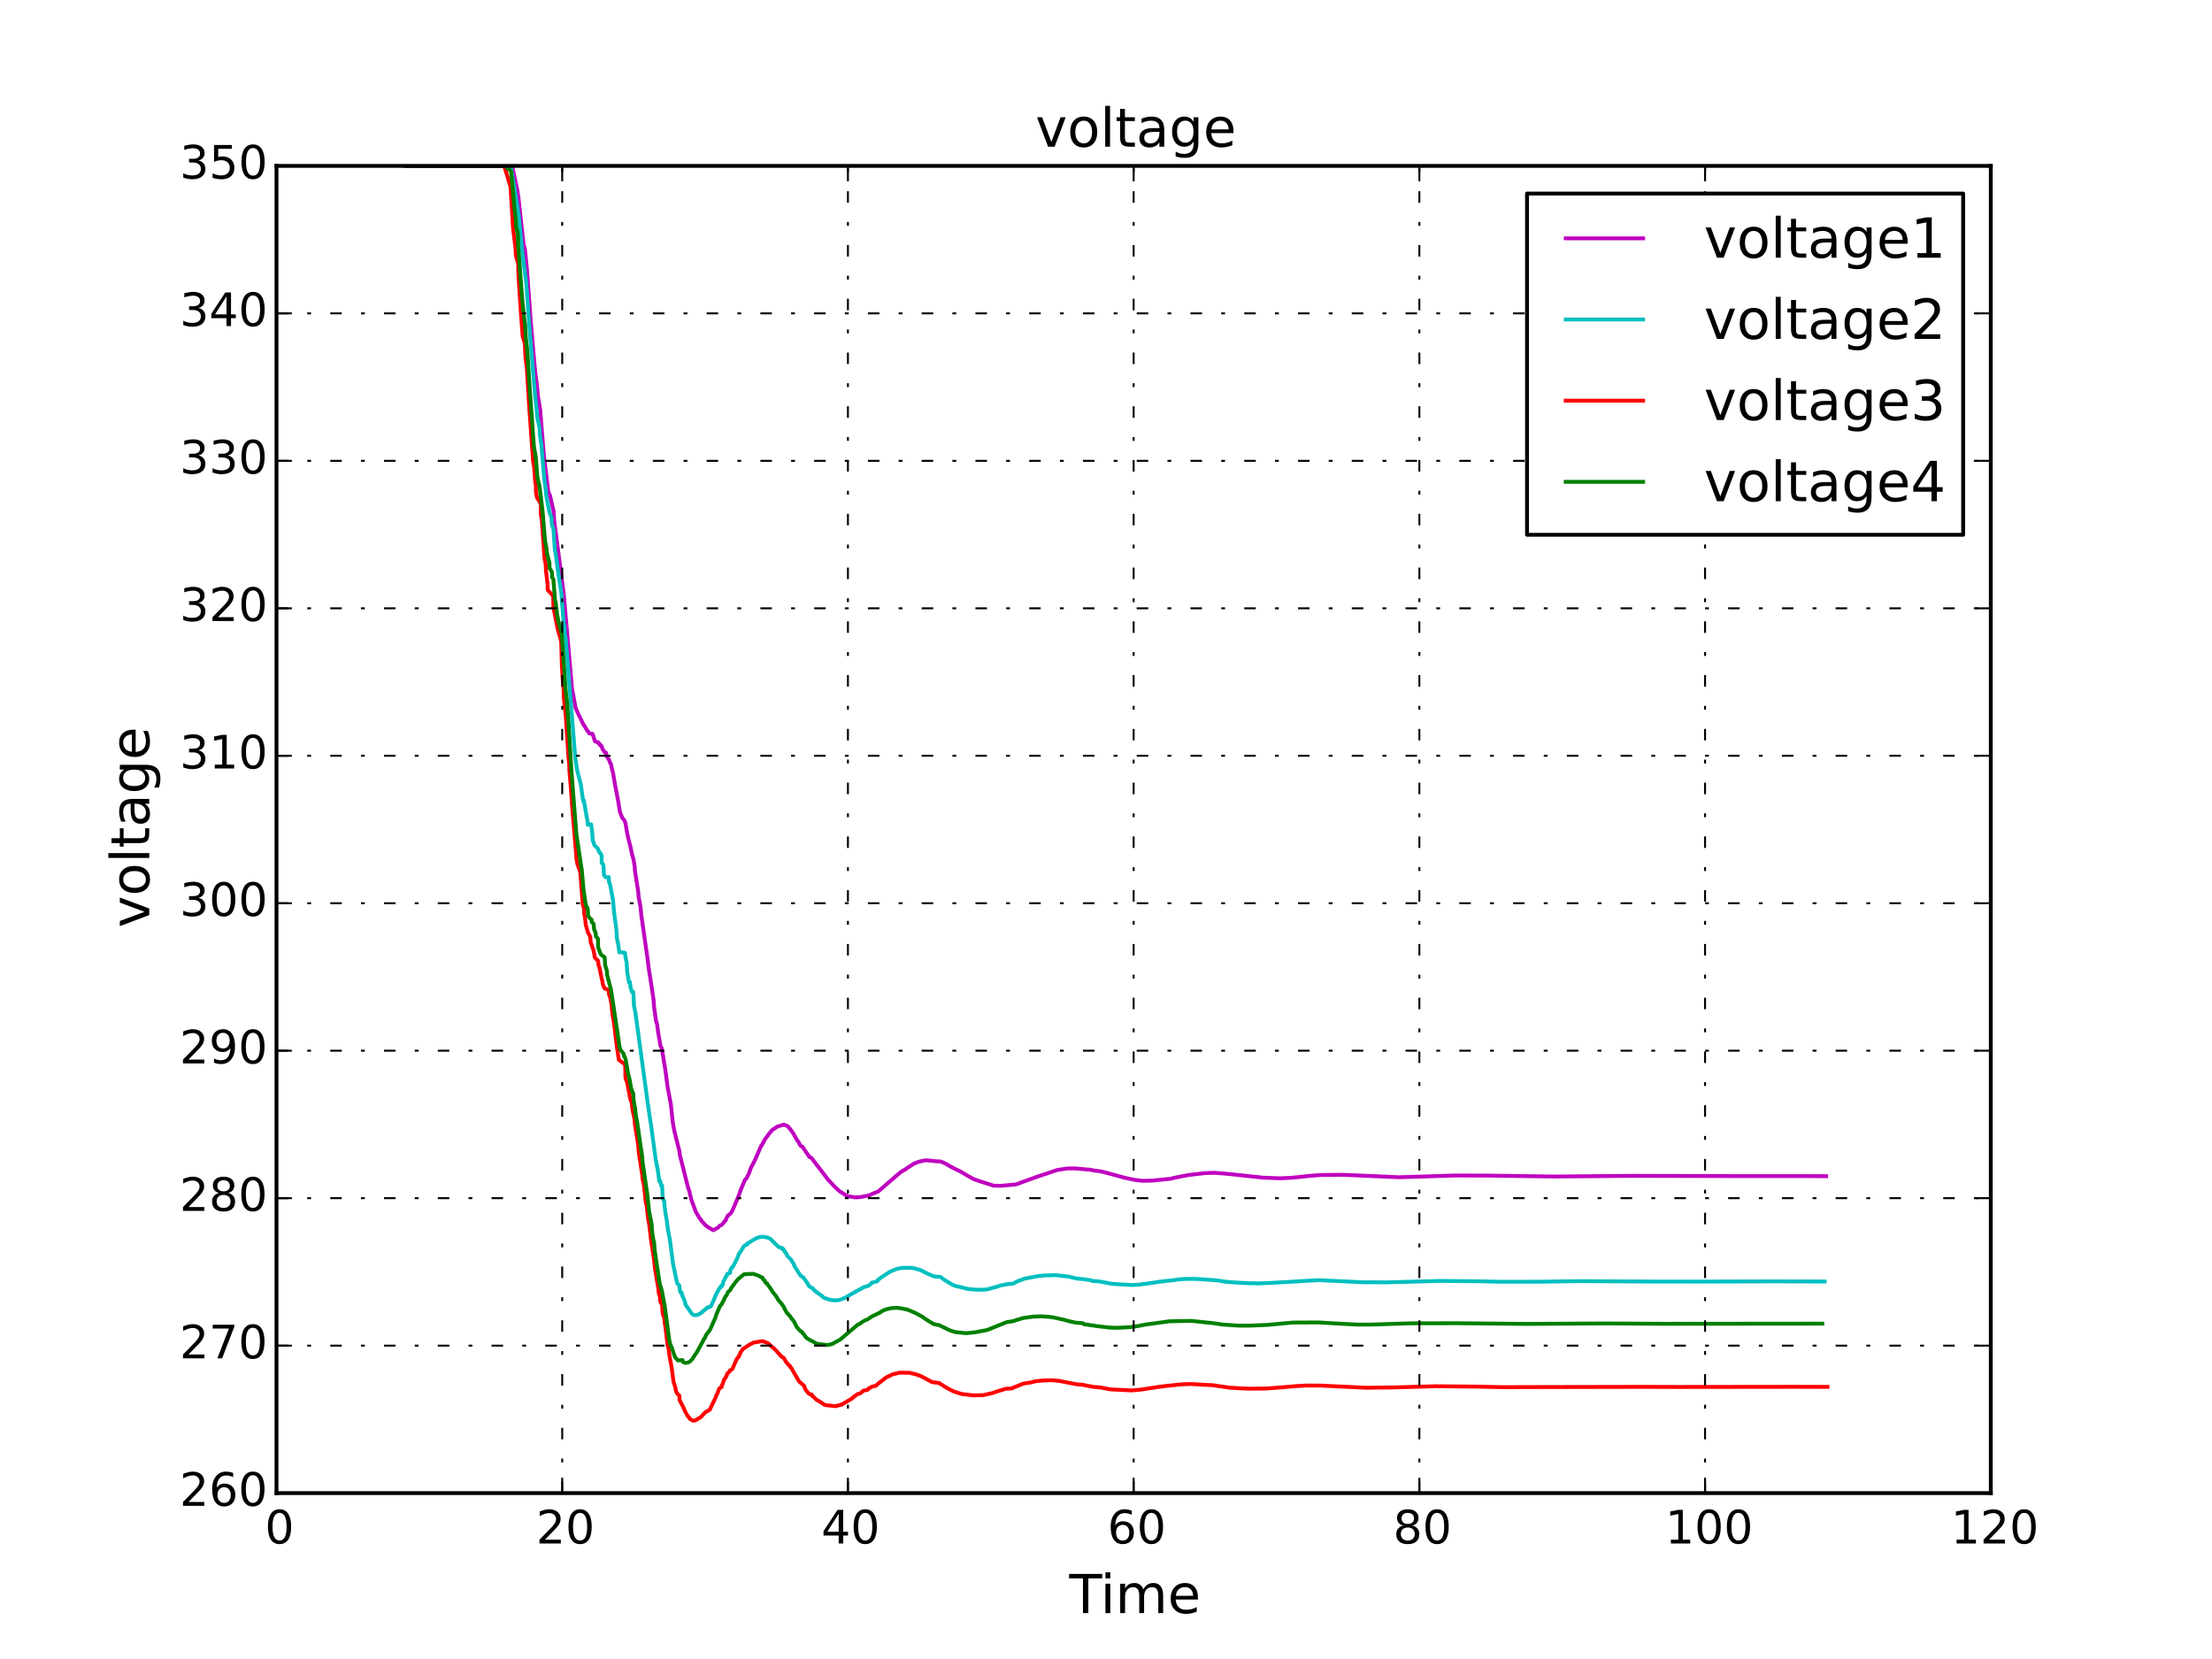 <?xml version="1.0" encoding="utf-8" standalone="no"?>
<!DOCTYPE svg PUBLIC "-//W3C//DTD SVG 1.1//EN"
  "http://www.w3.org/Graphics/SVG/1.1/DTD/svg11.dtd">
<!-- Created with matplotlib (http://matplotlib.org/) -->
<svg height="432pt" version="1.1" viewBox="0 0 576 432" width="576pt" xmlns="http://www.w3.org/2000/svg" xmlns:xlink="http://www.w3.org/1999/xlink">
 <defs>
  <style type="text/css">
*{stroke-linecap:butt;stroke-linejoin:round;}
  </style>
 </defs>
 <g id="figure_1">
  <g id="patch_1">
   <path d="
M0 432
L576 432
L576 0
L0 0
z
" style="fill:#ffffff;"/>
  </g>
  <g id="axes_1">
   <g id="patch_2">
    <path d="
M72 388.8
L518.4 388.8
L518.4 43.2
L72 43.2
z
" style="fill:#ffffff;"/>
   </g>
   <g id="line2d_1">
    <path clip-path="url(#p7ff5b81e1d)" d="
M105.521 43.2
L124.172 43.2
L133.001 43.2
L133.227 43.371
L133.48 43.76
L134.387 47.948
L134.816 50.084
L135.112 52.419
L136.339 63.635
L136.693 64.85
L137.252 70.579
L137.599 75.318
L138.206 83.623
L139.365 96.928
L139.79 100.088
L140.126 103.521
L140.683 106.771
L140.913 109.816
L141.624 118.534
L142.795 128.145
L143.231 129.054
L144.16 133.16
L144.298 135.468
L146.812 154.803
L148.955 179.356
L149.848 184.131
L150.008 184.66
L150.46 185.636
L152.007 188.854
L152.138 188.925
L152.882 190.196
L153.222 190.57
L153.411 190.955
L153.958 191.081
L154.198 191.042
L154.361 191.229
L154.913 193.001
L155.298 193.204
L155.79 193.294
L155.859 193.558
L156.141 193.684
L156.176 193.974
L156.321 194.099
L156.606 194.178
L156.736 194.458
L156.877 195.075
L157.15 195.397
L157.437 195.904
L157.819 196.027
L157.98 196.946
L158.658 197.956
L158.809 198.541
L159.09 198.916
L159.299 199.98
L159.658 201.401
L160.09 204.018
L160.827 207.793
L161.432 211.425
L162.049 213.011
L162.546 213.513
L162.868 214.341
L163.402 217.45
L164.218 220.702
L164.597 222.55
L164.968 223.781
L165.278 225.689
L165.324 226.671
L166.206 232.267
L166.272 233.429
L166.801 236.251
L167.002 238.38
L168.64 249.784
L168.916 252.057
L169.45 255.467
L169.978 258.933
L170.154 260.099
L170.346 262.419
L170.835 265.87
L171.116 266.73
L171.347 268.661
L171.875 271.66
L172.004 272.402
L172.328 273.002
L173.288 278.824
L173.818 282.908
L174.701 287.624
L175.161 292.011
L175.509 294.077
L175.915 295.794
L176.329 297.446
L176.963 299.983
L177.002 300.632
L179.181 309.29
L179.57 310.388
L179.635 310.949
L179.836 311.499
L179.896 312.035
L181.212 315.622
L181.822 316.626
L182.182 317.226
L182.492 317.507
L182.548 317.768
L183.827 319.167
L184.279 319.475
L185.712 320.34
L187.02 319.636
L187.376 319.181
L187.967 318.948
L188.57 318.22
L188.712 317.986
L189.009 317.734
L189.059 317.465
L189.528 316.526
L190.232 316.029
L190.595 315.446
L191.028 314.504
L192.366 311.352
L192.82 310.017
L193.629 308.049
L193.981 307.228
L194.364 306.875
L195.099 305.383
L195.493 304.185
L196.479 302.318
L198.208 298.366
L198.504 298.039
L198.588 297.72
L198.863 297.411
L199.065 296.839
L199.66 296.069
L200.149 295.357
L201.089 294.25
L202.44 293.351
L204.137 292.845
L204.859 293.164
L205.121 293.272
L206.194 294.552
L206.291 294.757
L206.628 295.199
L207.237 296.351
L207.553 296.873
L208.102 297.634
L208.154 297.901
L208.548 298.436
L209.062 298.637
L209.102 298.853
L209.502 299.389
L209.898 300.009
L210.416 300.745
L210.75 301.261
L211.23 301.453
L213.665 304.599
L215.741 307.334
L216.143 307.716
L217.314 308.978
L217.661 309.311
L218.621 310.192
L220.63 311.464
L222.813 311.805
L224.025 311.715
L226.421 311.252
L227.22 310.838
L228.678 310.264
L234.545 305.196
L235.04 304.937
L235.114 304.811
L235.726 304.567
L235.96 304.325
L237.999 303
L239.393 302.478
L240.66 302.191
L241.433 302.147
L242.616 302.269
L243.694 302.39
L245.008 302.451
L246.252 303.026
L247.557 303.791
L249.233 304.657
L249.853 304.916
L252.011 306.189
L252.497 306.448
L253.084 306.8
L253.602 307.06
L255.249 307.63
L258.719 308.738
L260.62 308.78
L264.506 308.431
L265.592 308.059
L265.874 307.932
L269.464 306.635
L270.844 306.16
L275.359 304.653
L277.948 304.264
L279.827 304.248
L284.146 304.615
L284.56 304.754
L285.092 304.828
L286.521 305.015
L287.489 305.219
L292.867 306.682
L294.52 307.055
L295.513 307.231
L297.467 307.48
L299.931 307.435
L304.828 306.945
L305.573 306.74
L306.835 306.484
L309.424 305.978
L313.736 305.479
L316.284 305.394
L318.793 305.598
L320.708 305.766
L322.017 305.92
L328.912 306.661
L333.406 306.827
L336.595 306.66
L339.5 306.361
L340.873 306.2
L344.105 305.967
L349.696 305.915
L364.298 306.549
L370.186 306.374
L378.635 306.103
L387.24 306.117
L404.626 306.362
L425.232 306.185
L454.148 306.258
L471.577 306.26
L475.534 306.281
L475.534 306.281" style="fill:none;stroke:#bf00bf;stroke-linecap:square;"/>
   </g>
   <g id="line2d_2">
    <path clip-path="url(#p7ff5b81e1d)" d="
M108.45 43.2
L127.231 43.2
L131.444 43.2
L133.077 43.886
L133.31 44.925
L133.672 47.505
L133.953 48.591
L134.043 49.845
L135.067 55.919
L135.937 65
L136.784 71.848
L137.008 73.392
L137.999 86.968
L139.42 103.917
L139.643 105.51
L139.886 108.591
L140.529 111.545
L140.543 112.992
L140.957 115.642
L141.716 124.661
L142.13 127.702
L142.247 129.148
L143.09 133.426
L143.627 134.802
L143.64 135.981
L143.785 136.864
L144.138 137.791
L144.26 140.078
L144.466 142.974
L144.857 145.344
L145.356 149.139
L146.177 154.411
L146.728 161.808
L146.965 163.375
L147.073 164.951
L147.331 166.538
L149.8 197.341
L150.305 200.645
L151.232 204.212
L151.855 208.595
L152.047 208.455
L152.749 212.627
L152.991 213.718
L153.048 214.744
L153.924 214.655
L154.209 216.686
L154.344 218.931
L154.523 219.194
L154.753 220.068
L155.682 220.991
L156.052 221.928
L156.127 221.851
L156.662 222.744
L156.671 224.592
L157.114 225.225
L157.128 225.151
L157.262 227.849
L157.715 228.436
L158.534 228.403
L158.571 229.695
L158.612 229.562
L158.945 230.716
L159.633 234.394
L159.897 237.527
L160.503 242.106
L160.664 244.474
L160.905 245.452
L161.274 248.008
L161.615 247.932
L162.743 248.101
L162.904 249.446
L163.159 250.615
L163.35 253.281
L163.787 255.826
L164.033 255.702
L164.2 257.137
L164.563 258.324
L164.851 258.219
L164.982 259.369
L165.071 261.774
L165.438 263.548
L168.668 287.242
L169.166 290.655
L169.52 292.924
L170.787 302.224
L171.272 304.566
L171.694 307.616
L171.95 307.545
L172.153 308.736
L172.41 308.696
L172.576 312.156
L172.973 312.683
L172.99 313.496
L173.306 316.06
L173.615 317.688
L173.913 320.054
L174.482 323.131
L175.261 329.127
L176.313 334.082
L176.862 334.793
L176.903 334.757
L177.066 336.189
L177.256 336.617
L177.506 336.604
L177.601 337.167
L178.347 338.906
L178.512 339.732
L180.187 342.126
L180.625 342.406
L180.989 342.477
L181.582 342.4
L182.32 342.036
L182.714 341.761
L184.249 340.429
L184.462 340.478
L184.839 340.234
L184.996 340.275
L185.291 339.794
L186.432 337.171
L186.784 336.464
L187.341 335.454
L187.761 335.108
L187.814 334.76
L188.071 334.793
L188.245 334.401
L188.339 333.808
L188.866 332.813
L188.993 332.461
L189.304 332.114
L189.317 331.768
L190.154 331.412
L190.179 330.705
L190.631 329.942
L190.79 329.983
L192.022 327.587
L192.356 326.599
L192.836 325.921
L193.685 324.55
L193.93 324.345
L194.416 324.137
L194.432 323.935
L194.634 323.961
L194.704 323.768
L195.55 323.253
L196.428 322.723
L196.718 322.554
L197.575 322.184
L198.633 322.039
L199.363 322.154
L199.753 322.272
L199.895 322.248
L200.708 322.673
L201.035 323.036
L202.73 324.713
L203.548 324.907
L203.579 325.173
L203.849 325.137
L204.069 325.361
L204.185 325.769
L204.407 325.872
L204.59 326.291
L204.818 326.513
L205.018 327.049
L205.871 327.878
L206.643 329.061
L206.965 329.853
L207.566 330.749
L207.911 331.341
L208.463 332.153
L209.206 332.685
L209.675 333.34
L210.202 334.057
L210.533 334.702
L210.702 334.943
L211.721 335.542
L211.839 335.818
L212.458 336.322
L212.592 336.492
L212.958 336.63
L213.017 336.772
L213.968 337.399
L214.23 337.705
L214.712 338.006
L215.876 338.394
L216.368 338.498
L217.259 338.611
L218.015 338.596
L218.8 338.443
L219.924 337.986
L220.577 337.622
L221.083 337.329
L223.787 335.795
L223.902 335.81
L224.228 335.56
L224.603 335.369
L224.774 335.224
L226.206 334.79
L226.8 334.302
L226.973 334.044
L228.472 333.612
L228.612 333.269
L228.947 333.073
L229.211 332.804
L231.73 331.16
L233.552 330.403
L235.065 330.14
L237.424 330.131
L238.205 330.309
L239.708 330.735
L241.272 331.527
L242.045 331.879
L243.271 332.4
L244.904 332.505
L245.742 333.164
L247.229 334.083
L248.017 334.534
L248.954 334.923
L249.437 335.002
L252.305 335.693
L254.32 335.842
L256.223 335.833
L256.805 335.775
L257.652 335.588
L259.661 335.028
L260.702 334.694
L262.718 334.328
L263.846 334.265
L264.882 333.666
L266.577 333.045
L266.594 332.989
L269.571 332.428
L270.823 332.223
L271.98 332.117
L274.973 332.054
L277.614 332.342
L278.713 332.524
L279.267 332.673
L280.396 332.942
L282.208 333.09
L282.994 333.223
L283.106 333.269
L283.937 333.319
L284.213 333.48
L284.609 333.574
L286.378 333.702
L289.649 334.317
L294.84 334.621
L296.999 334.483
L301.845 333.785
L301.932 333.737
L302.931 333.678
L303.43 333.57
L305.379 333.389
L305.889 333.31
L307.274 333.127
L309.053 333.021
L311.671 333.037
L316.778 333.394
L319.089 333.75
L320.067 333.842
L321.98 333.974
L325.441 334.157
L328.042 334.179
L331.651 334.029
L343.223 333.355
L350.075 333.666
L354.679 333.896
L360.989 333.923
L375.121 333.547
L384.757 333.637
L390.87 333.77
L401.038 333.754
L411.207 333.609
L430.879 333.719
L442.273 333.726
L461.993 333.671
L475.135 333.707
L475.135 333.707" style="fill:none;stroke:#00bfbf;stroke-linecap:square;"/>
   </g>
   <g id="line2d_3">
    <path clip-path="url(#p7ff5b81e1d)" d="
M108.572 43.2
L131.291 43.2
L132.948 48.686
L133.578 59.34
L134.209 64.426
L134.337 66.575
L134.953 68.739
L134.967 70.712
L135.19 74.8
L135.703 82.409
L136.109 87.638
L136.674 89.38
L136.802 92.787
L137.199 96.066
L137.771 105.461
L138.791 119.849
L139.089 121.625
L139.307 124.946
L139.537 126.52
L139.549 128.065
L139.838 129.605
L140.814 131.138
L140.848 134.049
L141.077 135.281
L141.783 145.333
L142.099 146.911
L142.159 148.513
L142.588 152.095
L142.619 153.62
L144.052 155.197
L144.114 158.244
L145.24 163.881
L145.976 166.444
L146.137 167.169
L146.303 173.111
L146.561 177.497
L146.765 179.457
L146.781 181.349
L147.348 186.825
L148.022 197.124
L148.216 198.877
L148.267 200.618
L148.56 204.076
L149.056 210.931
L150.134 223.774
L150.368 225.054
L151.096 227.035
L151.724 235.474
L152.08 236.637
L152.095 237.831
L152.297 238.709
L152.528 240.808
L153.093 242.808
L153.687 243.891
L153.823 245.441
L154.563 247.476
L154.9 249.36
L155.716 250.186
L155.871 251.387
L156.114 252.008
L156.617 254.582
L156.827 255.327
L156.936 256.144
L157.382 257.346
L158.452 257.775
L158.6 259.009
L158.865 259.713
L159.154 260.991
L159.521 264.41
L159.872 266.36
L160.583 272.294
L161.148 275.975
L162.791 277.217
L162.858 280.578
L162.959 281.073
L163.261 281.653
L163.914 285.025
L164.142 286.253
L164.542 287.27
L164.61 288.468
L165.241 291.539
L165.336 292.91
L166.123 297.797
L166.338 300.157
L167.241 305.958
L167.329 307.096
L167.627 308.232
L168.02 311.792
L168.146 312.957
L168.399 314.113
L168.791 317.538
L169.03 318.674
L169.595 323.369
L170.307 327.974
L170.531 330.247
L171.444 335.598
L171.521 336.651
L171.889 337.84
L171.92 338.865
L172.422 339.867
L172.515 341.512
L172.61 342.216
L173.017 343.263
L173.043 344.146
L173.273 345.62
L173.807 350.14
L174.088 351.079
L174.336 353.04
L174.901 356.131
L175.373 359.749
L175.873 361.298
L175.976 362.059
L176.255 362.771
L176.92 363.436
L176.951 364.537
L178.051 366.701
L178.381 367.485
L179.087 368.772
L179.389 369.021
L179.589 369.431
L180.436 369.942
L180.966 369.913
L182.478 369.02
L183.121 368.346
L183.533 367.85
L184.859 367.06
L185.047 366.602
L186.294 364.027
L186.588 363.289
L186.92 362.6
L187.144 361.882
L187.33 361.523
L187.913 361.164
L187.94 360.847
L188.217 360.271
L188.581 359.155
L188.951 358.801
L189.038 358.449
L189.287 358.09
L189.335 357.732
L190.016 357.074
L190.095 356.846
L190.523 356.63
L190.766 356.383
L191.515 354.619
L192.001 353.621
L192.396 353.311
L192.468 352.964
L192.696 352.656
L192.723 352.362
L193.245 351.559
L193.406 351.316
L195.213 350.12
L195.725 349.898
L196.105 349.632
L198.493 349.227
L198.528 349.247
L199.013 349.373
L199.25 349.509
L199.825 349.683
L200.245 349.964
L200.448 350.226
L201.637 351.211
L202.043 351.628
L203.516 353.275
L204.119 353.617
L204.6 354.514
L205.295 355.387
L205.713 355.682
L205.722 355.928
L206.15 356.32
L206.422 356.863
L208.049 359.685
L209.389 360.878
L209.651 361.61
L209.915 362.073
L210.664 362.954
L211.413 363.16
L211.485 363.486
L211.882 363.754
L212.687 364.554
L213.208 364.805
L214.581 365.725
L214.882 365.877
L217.551 366.17
L219.152 365.747
L221.968 364.107
L222.001 363.987
L223.274 363.036
L224.114 362.79
L224.618 362.29
L224.761 362.143
L225.986 361.888
L226.167 361.584
L226.959 361.125
L228.179 360.798
L228.448 360.467
L230.77 358.671
L232.532 357.836
L234.299 357.443
L236.889 357.477
L238.506 357.881
L239.861 358.363
L241.01 358.968
L241.524 359.245
L242.699 359.893
L244.617 360.149
L244.697 360.282
L245.214 360.557
L246.011 361.079
L247.077 361.691
L248.447 362.375
L250.407 362.988
L253.335 363.342
L256.008 363.295
L258.334 362.772
L259.674 362.335
L259.915 362.217
L260.555 362.04
L261.039 361.92
L261.599 361.707
L261.725 361.65
L263.604 361.53
L263.712 361.381
L264.615 361.041
L266.437 360.296
L268.521 359.969
L269.727 359.656
L271.758 359.464
L273.755 359.411
L275.671 359.558
L280.379 360.477
L282.138 360.611
L282.279 360.683
L284.666 361.128
L286.712 361.318
L287.512 361.481
L289.129 361.788
L294.581 362.064
L296.903 361.872
L301.945 361.112
L303.096 360.978
L303.468 360.912
L305.904 360.669
L307.729 360.473
L310.1 360.402
L312.604 360.531
L313.232 360.587
L315.806 360.703
L320.086 361.342
L322.77 361.501
L325.252 361.61
L329.752 361.567
L334 361.24
L337.282 360.957
L340.175 360.786
L343.885 360.798
L349.484 361.071
L355.852 361.369
L362.704 361.286
L373.82 360.971
L384.618 361.074
L391.261 361.218
L399.868 361.192
L427.928 361.134
L437.001 361.163
L467.052 361.126
L475.887 361.134
L475.887 361.134" style="fill:none;stroke:#ff0000;stroke-linecap:square;"/>
   </g>
   <g id="line2d_4">
    <path clip-path="url(#p7ff5b81e1d)" d="
M105.742 43.2
L124.411 43.2
L131.459 43.2
L133.059 44.571
L133.5 49.072
L133.895 53.564
L134.313 57.282
L134.417 59.068
L134.852 60.945
L134.939 64.355
L135.223 67.661
L135.614 73.143
L136.063 78.692
L136.524 83.041
L136.752 84.626
L136.918 87.899
L137.296 91.167
L137.983 101.808
L138.395 107.268
L138.893 114.471
L139.038 116.259
L139.523 119.05
L139.906 123.918
L140.158 125.34
L140.463 126.406
L141.294 133.159
L141.943 140.987
L142.192 142.073
L142.463 144.19
L143.076 146.567
L143.107 147.949
L143.727 148.986
L143.749 150.346
L144.1 150.783
L144.5 156.003
L144.718 157.009
L145.09 160.064
L145.376 161.581
L146.116 164.383
L146.287 165.08
L146.62 169.914
L147.272 179.396
L147.668 183.044
L148.039 188.273
L148.794 200.577
L149.718 212.541
L150.12 217.435
L151.303 225.374
L151.498 226.51
L151.944 231.626
L152.226 233.601
L152.539 235.671
L153.059 236.675
L153.144 238.483
L153.564 239.064
L154.062 239.5
L154.079 240.096
L154.577 240.542
L154.699 242.007
L155.102 242.866
L155.171 243.805
L155.728 244.51
L155.747 246.632
L156.437 248.496
L157.039 248.996
L157.25 249.087
L157.458 249.362
L157.598 251.358
L158.053 252.855
L158.114 253.978
L159.08 257.606
L159.352 259.365
L161.137 271.211
L161.284 272.402
L161.537 273.295
L162.42 274.468
L162.524 275.128
L162.765 275.34
L163.026 276.469
L163.515 279.426
L163.95 281.058
L164.288 283.101
L164.505 283.889
L164.899 284.734
L165.017 286.654
L165.368 288.609
L165.618 290.81
L165.871 291.971
L166.19 294.045
L166.454 295.966
L167.254 301.444
L167.316 302.573
L168.522 310.774
L168.903 314.15
L168.992 315.281
L169.73 319.063
L169.747 320.139
L170.046 322.351
L170.321 323.472
L170.5 325.726
L171.785 334.244
L172.346 336.073
L173.104 340.165
L174.289 349.038
L174.615 350.374
L174.849 350.655
L175.751 353.368
L176.524 354.235
L177.74 354.172
L177.784 354.508
L178.018 354.789
L178.58 354.904
L179.297 354.765
L179.761 354.442
L180.27 353.922
L180.947 352.825
L181.351 352.291
L181.841 351.403
L183.095 349.14
L183.233 348.774
L183.556 348.402
L183.817 347.712
L184.926 346.209
L186.208 343.306
L186.667 341.974
L187.003 341.205
L187.492 340.093
L187.926 339.598
L188.699 338.089
L188.855 337.674
L189.198 337.315
L189.616 336.365
L190.195 335.911
L190.323 335.522
L190.621 335.13
L191.466 333.949
L192.288 332.984
L193.751 331.811
L196.089 331.693
L197.19 332.056
L197.77 332.323
L198.132 332.549
L198.54 332.679
L198.62 332.971
L198.71 333.125
L199.131 333.458
L199.348 334.02
L199.765 334.201
L199.778 334.373
L200.255 334.971
L200.896 335.887
L201.16 336.368
L202.022 337.409
L202.691 338.541
L203.557 339.533
L203.829 339.974
L204.045 340.207
L204.244 340.681
L204.794 341.685
L204.932 341.958
L205.231 342.164
L205.367 342.406
L205.844 342.864
L206.118 343.333
L206.694 344.007
L207.464 345.55
L208.372 346.579
L208.757 346.754
L208.85 346.941
L209.149 347.225
L209.975 348.374
L210.346 348.593
L210.96 348.994
L211.861 349.422
L212.323 349.719
L212.89 349.945
L215.461 350.247
L216.674 349.98
L218.783 348.824
L223.256 345.021
L223.956 344.674
L224.427 344.293
L225.35 343.766
L225.832 343.612
L227.14 342.75
L228.961 341.882
L229.395 341.594
L229.835 341.325
L230.571 341.007
L231.881 340.66
L233.526 340.552
L234.848 340.714
L236.406 341.06
L238.08 341.775
L238.581 342.012
L240.38 343.004
L240.605 343.215
L242.011 344.118
L243.124 344.777
L243.527 344.89
L244.479 345.03
L247.32 346.415
L248.778 346.886
L251.64 347.158
L253.918 346.924
L257.083 346.328
L258.123 345.899
L262.113 344.297
L263.83 344.021
L264.531 343.775
L266.565 343.181
L268.795 342.889
L268.986 342.845
L271.089 342.767
L273.28 342.902
L274.339 343.066
L277.166 343.686
L277.545 343.814
L278.825 344.147
L279.869 344.37
L280.461 344.442
L281.961 344.56
L282.125 344.717
L282.323 344.826
L285.792 345.34
L287.456 345.522
L288.855 345.698
L291.007 345.761
L294.32 345.582
L296.623 345.246
L298.017 344.954
L304.502 344.06
L310.226 343.952
L314.448 344.399
L316.198 344.584
L318.338 344.91
L322.64 345.195
L325.469 345.199
L330.167 344.988
L336.558 344.39
L343.34 344.358
L348.787 344.679
L353.522 344.923
L357.175 344.916
L364.037 344.693
L367.247 344.587
L379.448 344.564
L397.351 344.742
L418.144 344.62
L432.746 344.713
L474.523 344.676
L474.523 344.676" style="fill:none;stroke:#008000;stroke-linecap:square;"/>
   </g>
   <g id="patch_3">
    <path d="
M518.4 388.8
L518.4 43.2" style="fill:none;stroke:#000000;stroke-linecap:square;stroke-linejoin:miter;"/>
   </g>
   <g id="patch_4">
    <path d="
M72 388.8
L72 43.2" style="fill:none;stroke:#000000;stroke-linecap:square;stroke-linejoin:miter;"/>
   </g>
   <g id="patch_5">
    <path d="
M72 43.2
L518.4 43.2" style="fill:none;stroke:#000000;stroke-linecap:square;stroke-linejoin:miter;"/>
   </g>
   <g id="patch_6">
    <path d="
M72 388.8
L518.4 388.8" style="fill:none;stroke:#000000;stroke-linecap:square;stroke-linejoin:miter;"/>
   </g>
   <g id="matplotlib.axis_1">
    <g id="xtick_1">
     <g id="line2d_5">
      <path clip-path="url(#p7ff5b81e1d)" d="
M72 388.8
L72 43.2" style="fill:none;stroke:#000000;stroke-dasharray:3,5,1,5;stroke-dashoffset:0.0;stroke-width:0.5;"/>
     </g>
     <g id="line2d_6">
      <defs>
       <path d="
M0 0
L0 -4" id="mc7db9fdffb" style="stroke:#000000;stroke-width:0.5;"/>
      </defs>
      <g>
       <use style="stroke:#000000;stroke-width:0.5;" x="72.0" xlink:href="#mc7db9fdffb" y="388.8"/>
      </g>
     </g>
     <g id="line2d_7">
      <defs>
       <path d="
M0 0
L0 4" id="m5a7d422ac3" style="stroke:#000000;stroke-width:0.5;"/>
      </defs>
      <g>
       <use style="stroke:#000000;stroke-width:0.5;" x="72.0" xlink:href="#m5a7d422ac3" y="43.2"/>
      </g>
     </g>
     <g id="text_1">
      <!-- 0 -->
      <defs>
       <path d="
M31.781 66.406
Q24.172 66.406 20.328 58.906
Q16.5 51.422 16.5 36.375
Q16.5 21.391 20.328 13.891
Q24.172 6.391 31.781 6.391
Q39.453 6.391 43.281 13.891
Q47.125 21.391 47.125 36.375
Q47.125 51.422 43.281 58.906
Q39.453 66.406 31.781 66.406
M31.781 74.219
Q44.047 74.219 50.516 64.516
Q56.984 54.828 56.984 36.375
Q56.984 17.969 50.516 8.266
Q44.047 -1.422 31.781 -1.422
Q19.531 -1.422 13.062 8.266
Q6.594 17.969 6.594 36.375
Q6.594 54.828 13.062 64.516
Q19.531 74.219 31.781 74.219" id="DejaVuSans-30"/>
      </defs>
      <g transform="translate(68.977 401.918)scale(0.12 -0.12)">
       <use xlink:href="#DejaVuSans-30"/>
      </g>
     </g>
    </g>
    <g id="xtick_2">
     <g id="line2d_8">
      <path clip-path="url(#p7ff5b81e1d)" d="
M146.4 388.8
L146.4 43.2" style="fill:none;stroke:#000000;stroke-dasharray:3,5,1,5;stroke-dashoffset:0.0;stroke-width:0.5;"/>
     </g>
     <g id="line2d_9">
      <g>
       <use style="stroke:#000000;stroke-width:0.5;" x="146.4" xlink:href="#mc7db9fdffb" y="388.8"/>
      </g>
     </g>
     <g id="line2d_10">
      <g>
       <use style="stroke:#000000;stroke-width:0.5;" x="146.4" xlink:href="#m5a7d422ac3" y="43.2"/>
      </g>
     </g>
     <g id="text_2">
      <!-- 20 -->
      <defs>
       <path d="
M19.188 8.297
L53.609 8.297
L53.609 0
L7.328 0
L7.328 8.297
Q12.938 14.109 22.625 23.891
Q32.328 33.688 34.812 36.531
Q39.547 41.844 41.422 45.531
Q43.312 49.219 43.312 52.781
Q43.312 58.594 39.234 62.25
Q35.156 65.922 28.609 65.922
Q23.969 65.922 18.812 64.312
Q13.672 62.703 7.812 59.422
L7.812 69.391
Q13.766 71.781 18.938 73
Q24.125 74.219 28.422 74.219
Q39.75 74.219 46.484 68.547
Q53.219 62.891 53.219 53.422
Q53.219 48.922 51.531 44.891
Q49.859 40.875 45.406 35.406
Q44.188 33.984 37.641 27.219
Q31.109 20.453 19.188 8.297" id="DejaVuSans-32"/>
      </defs>
      <g transform="translate(139.603 401.918)scale(0.12 -0.12)">
       <use xlink:href="#DejaVuSans-32"/>
       <use x="63.623" xlink:href="#DejaVuSans-30"/>
      </g>
     </g>
    </g>
    <g id="xtick_3">
     <g id="line2d_11">
      <path clip-path="url(#p7ff5b81e1d)" d="
M220.8 388.8
L220.8 43.2" style="fill:none;stroke:#000000;stroke-dasharray:3,5,1,5;stroke-dashoffset:0.0;stroke-width:0.5;"/>
     </g>
     <g id="line2d_12">
      <g>
       <use style="stroke:#000000;stroke-width:0.5;" x="220.8" xlink:href="#mc7db9fdffb" y="388.8"/>
      </g>
     </g>
     <g id="line2d_13">
      <g>
       <use style="stroke:#000000;stroke-width:0.5;" x="220.8" xlink:href="#m5a7d422ac3" y="43.2"/>
      </g>
     </g>
     <g id="text_3">
      <!-- 40 -->
      <defs>
       <path d="
M37.797 64.312
L12.891 25.391
L37.797 25.391
z

M35.203 72.906
L47.609 72.906
L47.609 25.391
L58.016 25.391
L58.016 17.188
L47.609 17.188
L47.609 0
L37.797 0
L37.797 17.188
L4.891 17.188
L4.891 26.703
z
" id="DejaVuSans-34"/>
      </defs>
      <g transform="translate(213.857 401.918)scale(0.12 -0.12)">
       <use xlink:href="#DejaVuSans-34"/>
       <use x="63.623" xlink:href="#DejaVuSans-30"/>
      </g>
     </g>
    </g>
    <g id="xtick_4">
     <g id="line2d_14">
      <path clip-path="url(#p7ff5b81e1d)" d="
M295.2 388.8
L295.2 43.2" style="fill:none;stroke:#000000;stroke-dasharray:3,5,1,5;stroke-dashoffset:0.0;stroke-width:0.5;"/>
     </g>
     <g id="line2d_15">
      <g>
       <use style="stroke:#000000;stroke-width:0.5;" x="295.2" xlink:href="#mc7db9fdffb" y="388.8"/>
      </g>
     </g>
     <g id="line2d_16">
      <g>
       <use style="stroke:#000000;stroke-width:0.5;" x="295.2" xlink:href="#m5a7d422ac3" y="43.2"/>
      </g>
     </g>
     <g id="text_4">
      <!-- 60 -->
      <defs>
       <path d="
M33.016 40.375
Q26.375 40.375 22.484 35.828
Q18.609 31.297 18.609 23.391
Q18.609 15.531 22.484 10.953
Q26.375 6.391 33.016 6.391
Q39.656 6.391 43.531 10.953
Q47.406 15.531 47.406 23.391
Q47.406 31.297 43.531 35.828
Q39.656 40.375 33.016 40.375
M52.594 71.297
L52.594 62.312
Q48.875 64.062 45.094 64.984
Q41.312 65.922 37.594 65.922
Q27.828 65.922 22.672 59.328
Q17.531 52.734 16.797 39.406
Q19.672 43.656 24.016 45.922
Q28.375 48.188 33.594 48.188
Q44.578 48.188 50.953 41.516
Q57.328 34.859 57.328 23.391
Q57.328 12.156 50.688 5.359
Q44.047 -1.422 33.016 -1.422
Q20.359 -1.422 13.672 8.266
Q6.984 17.969 6.984 36.375
Q6.984 53.656 15.188 63.938
Q23.391 74.219 37.203 74.219
Q40.922 74.219 44.703 73.484
Q48.484 72.75 52.594 71.297" id="DejaVuSans-36"/>
      </defs>
      <g transform="translate(288.382 401.918)scale(0.12 -0.12)">
       <use xlink:href="#DejaVuSans-36"/>
       <use x="63.623" xlink:href="#DejaVuSans-30"/>
      </g>
     </g>
    </g>
    <g id="xtick_5">
     <g id="line2d_17">
      <path clip-path="url(#p7ff5b81e1d)" d="
M369.6 388.8
L369.6 43.2" style="fill:none;stroke:#000000;stroke-dasharray:3,5,1,5;stroke-dashoffset:0.0;stroke-width:0.5;"/>
     </g>
     <g id="line2d_18">
      <g>
       <use style="stroke:#000000;stroke-width:0.5;" x="369.6" xlink:href="#mc7db9fdffb" y="388.8"/>
      </g>
     </g>
     <g id="line2d_19">
      <g>
       <use style="stroke:#000000;stroke-width:0.5;" x="369.6" xlink:href="#m5a7d422ac3" y="43.2"/>
      </g>
     </g>
     <g id="text_5">
      <!-- 80 -->
      <defs>
       <path d="
M31.781 34.625
Q24.75 34.625 20.719 30.859
Q16.703 27.094 16.703 20.516
Q16.703 13.922 20.719 10.156
Q24.75 6.391 31.781 6.391
Q38.812 6.391 42.859 10.172
Q46.922 13.969 46.922 20.516
Q46.922 27.094 42.891 30.859
Q38.875 34.625 31.781 34.625
M21.922 38.812
Q15.578 40.375 12.031 44.719
Q8.5 49.078 8.5 55.328
Q8.5 64.062 14.719 69.141
Q20.953 74.219 31.781 74.219
Q42.672 74.219 48.875 69.141
Q55.078 64.062 55.078 55.328
Q55.078 49.078 51.531 44.719
Q48 40.375 41.703 38.812
Q48.828 37.156 52.797 32.312
Q56.781 27.484 56.781 20.516
Q56.781 9.906 50.312 4.234
Q43.844 -1.422 31.781 -1.422
Q19.734 -1.422 13.25 4.234
Q6.781 9.906 6.781 20.516
Q6.781 27.484 10.781 32.312
Q14.797 37.156 21.922 38.812
M18.312 54.391
Q18.312 48.734 21.844 45.562
Q25.391 42.391 31.781 42.391
Q38.141 42.391 41.719 45.562
Q45.312 48.734 45.312 54.391
Q45.312 60.062 41.719 63.234
Q38.141 66.406 31.781 66.406
Q25.391 66.406 21.844 63.234
Q18.312 60.062 18.312 54.391" id="DejaVuSans-38"/>
      </defs>
      <g transform="translate(362.77 401.918)scale(0.12 -0.12)">
       <use xlink:href="#DejaVuSans-38"/>
       <use x="63.623" xlink:href="#DejaVuSans-30"/>
      </g>
     </g>
    </g>
    <g id="xtick_6">
     <g id="line2d_20">
      <path clip-path="url(#p7ff5b81e1d)" d="
M444 388.8
L444 43.2" style="fill:none;stroke:#000000;stroke-dasharray:3,5,1,5;stroke-dashoffset:0.0;stroke-width:0.5;"/>
     </g>
     <g id="line2d_21">
      <g>
       <use style="stroke:#000000;stroke-width:0.5;" x="444.0" xlink:href="#mc7db9fdffb" y="388.8"/>
      </g>
     </g>
     <g id="line2d_22">
      <g>
       <use style="stroke:#000000;stroke-width:0.5;" x="444.0" xlink:href="#m5a7d422ac3" y="43.2"/>
      </g>
     </g>
     <g id="text_6">
      <!-- 100 -->
      <defs>
       <path d="
M12.406 8.297
L28.516 8.297
L28.516 63.922
L10.984 60.406
L10.984 69.391
L28.422 72.906
L38.281 72.906
L38.281 8.297
L54.391 8.297
L54.391 0
L12.406 0
z
" id="DejaVuSans-31"/>
      </defs>
      <g transform="translate(433.605 401.918)scale(0.12 -0.12)">
       <use xlink:href="#DejaVuSans-31"/>
       <use x="63.623" xlink:href="#DejaVuSans-30"/>
       <use x="127.246" xlink:href="#DejaVuSans-30"/>
      </g>
     </g>
    </g>
    <g id="xtick_7">
     <g id="line2d_23">
      <path clip-path="url(#p7ff5b81e1d)" d="
M518.4 388.8
L518.4 43.2" style="fill:none;stroke:#000000;stroke-dasharray:3,5,1,5;stroke-dashoffset:0.0;stroke-width:0.5;"/>
     </g>
     <g id="line2d_24">
      <g>
       <use style="stroke:#000000;stroke-width:0.5;" x="518.4" xlink:href="#mc7db9fdffb" y="388.8"/>
      </g>
     </g>
     <g id="line2d_25">
      <g>
       <use style="stroke:#000000;stroke-width:0.5;" x="518.4" xlink:href="#m5a7d422ac3" y="43.2"/>
      </g>
     </g>
     <g id="text_7">
      <!-- 120 -->
      <g transform="translate(508.005 401.918)scale(0.12 -0.12)">
       <use xlink:href="#DejaVuSans-31"/>
       <use x="63.623" xlink:href="#DejaVuSans-32"/>
       <use x="127.246" xlink:href="#DejaVuSans-30"/>
      </g>
     </g>
    </g>
    <g id="text_8">
     <!-- Time -->
     <defs>
      <path d="
M9.422 54.688
L18.406 54.688
L18.406 0
L9.422 0
z

M9.422 75.984
L18.406 75.984
L18.406 64.594
L9.422 64.594
z
" id="DejaVuSans-69"/>
      <path d="
M-0.297 72.906
L61.375 72.906
L61.375 64.594
L35.5 64.594
L35.5 0
L25.594 0
L25.594 64.594
L-0.297 64.594
z
" id="DejaVuSans-54"/>
      <path d="
M52 44.188
Q55.375 50.25 60.062 53.125
Q64.75 56 71.094 56
Q79.641 56 84.281 50.016
Q88.922 44.047 88.922 33.016
L88.922 0
L79.891 0
L79.891 32.719
Q79.891 40.578 77.094 44.375
Q74.312 48.188 68.609 48.188
Q61.625 48.188 57.562 43.547
Q53.516 38.922 53.516 30.906
L53.516 0
L44.484 0
L44.484 32.719
Q44.484 40.625 41.703 44.406
Q38.922 48.188 33.109 48.188
Q26.219 48.188 22.156 43.531
Q18.109 38.875 18.109 30.906
L18.109 0
L9.078 0
L9.078 54.688
L18.109 54.688
L18.109 46.188
Q21.188 51.219 25.484 53.609
Q29.781 56 35.688 56
Q41.656 56 45.828 52.969
Q50 49.953 52 44.188" id="DejaVuSans-6d"/>
      <path d="
M56.203 29.594
L56.203 25.203
L14.891 25.203
Q15.484 15.922 20.484 11.062
Q25.484 6.203 34.422 6.203
Q39.594 6.203 44.453 7.469
Q49.312 8.734 54.109 11.281
L54.109 2.781
Q49.266 0.734 44.188 -0.344
Q39.109 -1.422 33.891 -1.422
Q20.797 -1.422 13.156 6.188
Q5.516 13.812 5.516 26.812
Q5.516 40.234 12.766 48.109
Q20.016 56 32.328 56
Q43.359 56 49.781 48.891
Q56.203 41.797 56.203 29.594
M47.219 32.234
Q47.125 39.594 43.094 43.984
Q39.062 48.391 32.422 48.391
Q24.906 48.391 20.391 44.141
Q15.875 39.891 15.188 32.172
z
" id="DejaVuSans-65"/>
     </defs>
     <g transform="translate(278.425 420.052)scale(0.14 -0.14)">
      <use xlink:href="#DejaVuSans-54"/>
      <use x="57.959" xlink:href="#DejaVuSans-69"/>
      <use x="85.742" xlink:href="#DejaVuSans-6d"/>
      <use x="183.154" xlink:href="#DejaVuSans-65"/>
     </g>
    </g>
   </g>
   <g id="matplotlib.axis_2">
    <g id="ytick_1">
     <g id="line2d_26">
      <path clip-path="url(#p7ff5b81e1d)" d="
M72 388.8
L518.4 388.8" style="fill:none;stroke:#000000;stroke-dasharray:3,5,1,5;stroke-dashoffset:0.0;stroke-width:0.5;"/>
     </g>
     <g id="line2d_27">
      <defs>
       <path d="
M0 0
L4 0" id="md7965d1ba0" style="stroke:#000000;stroke-width:0.5;"/>
      </defs>
      <g>
       <use style="stroke:#000000;stroke-width:0.5;" x="72.0" xlink:href="#md7965d1ba0" y="388.8"/>
      </g>
     </g>
     <g id="line2d_28">
      <defs>
       <path d="
M0 0
L-4 0" id="md9a1c1a7cd" style="stroke:#000000;stroke-width:0.5;"/>
      </defs>
      <g>
       <use style="stroke:#000000;stroke-width:0.5;" x="518.4" xlink:href="#md9a1c1a7cd" y="388.8"/>
      </g>
     </g>
     <g id="text_9">
      <!-- 260 -->
      <g transform="translate(46.771 392.111)scale(0.12 -0.12)">
       <use xlink:href="#DejaVuSans-32"/>
       <use x="63.623" xlink:href="#DejaVuSans-36"/>
       <use x="127.246" xlink:href="#DejaVuSans-30"/>
      </g>
     </g>
    </g>
    <g id="ytick_2">
     <g id="line2d_29">
      <path clip-path="url(#p7ff5b81e1d)" d="
M72 350.4
L518.4 350.4" style="fill:none;stroke:#000000;stroke-dasharray:3,5,1,5;stroke-dashoffset:0.0;stroke-width:0.5;"/>
     </g>
     <g id="line2d_30">
      <g>
       <use style="stroke:#000000;stroke-width:0.5;" x="72.0" xlink:href="#md7965d1ba0" y="350.4"/>
      </g>
     </g>
     <g id="line2d_31">
      <g>
       <use style="stroke:#000000;stroke-width:0.5;" x="518.4" xlink:href="#md9a1c1a7cd" y="350.4"/>
      </g>
     </g>
     <g id="text_10">
      <!-- 270 -->
      <defs>
       <path d="
M8.203 72.906
L55.078 72.906
L55.078 68.703
L28.609 0
L18.312 0
L43.219 64.594
L8.203 64.594
z
" id="DejaVuSans-37"/>
      </defs>
      <g transform="translate(46.771 353.711)scale(0.12 -0.12)">
       <use xlink:href="#DejaVuSans-32"/>
       <use x="63.623" xlink:href="#DejaVuSans-37"/>
       <use x="127.246" xlink:href="#DejaVuSans-30"/>
      </g>
     </g>
    </g>
    <g id="ytick_3">
     <g id="line2d_32">
      <path clip-path="url(#p7ff5b81e1d)" d="
M72 312
L518.4 312" style="fill:none;stroke:#000000;stroke-dasharray:3,5,1,5;stroke-dashoffset:0.0;stroke-width:0.5;"/>
     </g>
     <g id="line2d_33">
      <g>
       <use style="stroke:#000000;stroke-width:0.5;" x="72.0" xlink:href="#md7965d1ba0" y="312.0"/>
      </g>
     </g>
     <g id="line2d_34">
      <g>
       <use style="stroke:#000000;stroke-width:0.5;" x="518.4" xlink:href="#md9a1c1a7cd" y="312.0"/>
      </g>
     </g>
     <g id="text_11">
      <!-- 280 -->
      <g transform="translate(46.771 315.311)scale(0.12 -0.12)">
       <use xlink:href="#DejaVuSans-32"/>
       <use x="63.623" xlink:href="#DejaVuSans-38"/>
       <use x="127.246" xlink:href="#DejaVuSans-30"/>
      </g>
     </g>
    </g>
    <g id="ytick_4">
     <g id="line2d_35">
      <path clip-path="url(#p7ff5b81e1d)" d="
M72 273.6
L518.4 273.6" style="fill:none;stroke:#000000;stroke-dasharray:3,5,1,5;stroke-dashoffset:0.0;stroke-width:0.5;"/>
     </g>
     <g id="line2d_36">
      <g>
       <use style="stroke:#000000;stroke-width:0.5;" x="72.0" xlink:href="#md7965d1ba0" y="273.6"/>
      </g>
     </g>
     <g id="line2d_37">
      <g>
       <use style="stroke:#000000;stroke-width:0.5;" x="518.4" xlink:href="#md9a1c1a7cd" y="273.6"/>
      </g>
     </g>
     <g id="text_12">
      <!-- 290 -->
      <defs>
       <path d="
M10.984 1.516
L10.984 10.5
Q14.703 8.734 18.5 7.812
Q22.312 6.891 25.984 6.891
Q35.75 6.891 40.891 13.453
Q46.047 20.016 46.781 33.406
Q43.953 29.203 39.594 26.953
Q35.25 24.703 29.984 24.703
Q19.047 24.703 12.672 31.312
Q6.297 37.938 6.297 49.422
Q6.297 60.641 12.938 67.422
Q19.578 74.219 30.609 74.219
Q43.266 74.219 49.922 64.516
Q56.594 54.828 56.594 36.375
Q56.594 19.141 48.406 8.859
Q40.234 -1.422 26.422 -1.422
Q22.703 -1.422 18.891 -0.688
Q15.094 0.047 10.984 1.516
M30.609 32.422
Q37.25 32.422 41.125 36.953
Q45.016 41.5 45.016 49.422
Q45.016 57.281 41.125 61.844
Q37.25 66.406 30.609 66.406
Q23.969 66.406 20.094 61.844
Q16.219 57.281 16.219 49.422
Q16.219 41.5 20.094 36.953
Q23.969 32.422 30.609 32.422" id="DejaVuSans-39"/>
      </defs>
      <g transform="translate(46.771 276.911)scale(0.12 -0.12)">
       <use xlink:href="#DejaVuSans-32"/>
       <use x="63.623" xlink:href="#DejaVuSans-39"/>
       <use x="127.246" xlink:href="#DejaVuSans-30"/>
      </g>
     </g>
    </g>
    <g id="ytick_5">
     <g id="line2d_38">
      <path clip-path="url(#p7ff5b81e1d)" d="
M72 235.2
L518.4 235.2" style="fill:none;stroke:#000000;stroke-dasharray:3,5,1,5;stroke-dashoffset:0.0;stroke-width:0.5;"/>
     </g>
     <g id="line2d_39">
      <g>
       <use style="stroke:#000000;stroke-width:0.5;" x="72.0" xlink:href="#md7965d1ba0" y="235.2"/>
      </g>
     </g>
     <g id="line2d_40">
      <g>
       <use style="stroke:#000000;stroke-width:0.5;" x="518.4" xlink:href="#md9a1c1a7cd" y="235.2"/>
      </g>
     </g>
     <g id="text_13">
      <!-- 300 -->
      <defs>
       <path d="
M40.578 39.312
Q47.656 37.797 51.625 33
Q55.609 28.219 55.609 21.188
Q55.609 10.406 48.188 4.484
Q40.766 -1.422 27.094 -1.422
Q22.516 -1.422 17.656 -0.516
Q12.797 0.391 7.625 2.203
L7.625 11.719
Q11.719 9.328 16.594 8.109
Q21.484 6.891 26.812 6.891
Q36.078 6.891 40.938 10.547
Q45.797 14.203 45.797 21.188
Q45.797 27.641 41.281 31.266
Q36.766 34.906 28.719 34.906
L20.219 34.906
L20.219 43.016
L29.109 43.016
Q36.375 43.016 40.234 45.922
Q44.094 48.828 44.094 54.297
Q44.094 59.906 40.109 62.906
Q36.141 65.922 28.719 65.922
Q24.656 65.922 20.016 65.031
Q15.375 64.156 9.812 62.312
L9.812 71.094
Q15.438 72.656 20.344 73.438
Q25.25 74.219 29.594 74.219
Q40.828 74.219 47.359 69.109
Q53.906 64.016 53.906 55.328
Q53.906 49.266 50.438 45.094
Q46.969 40.922 40.578 39.312" id="DejaVuSans-33"/>
      </defs>
      <g transform="translate(46.807 238.511)scale(0.12 -0.12)">
       <use xlink:href="#DejaVuSans-33"/>
       <use x="63.623" xlink:href="#DejaVuSans-30"/>
       <use x="127.246" xlink:href="#DejaVuSans-30"/>
      </g>
     </g>
    </g>
    <g id="ytick_6">
     <g id="line2d_41">
      <path clip-path="url(#p7ff5b81e1d)" d="
M72 196.8
L518.4 196.8" style="fill:none;stroke:#000000;stroke-dasharray:3,5,1,5;stroke-dashoffset:0.0;stroke-width:0.5;"/>
     </g>
     <g id="line2d_42">
      <g>
       <use style="stroke:#000000;stroke-width:0.5;" x="72.0" xlink:href="#md7965d1ba0" y="196.8"/>
      </g>
     </g>
     <g id="line2d_43">
      <g>
       <use style="stroke:#000000;stroke-width:0.5;" x="518.4" xlink:href="#md9a1c1a7cd" y="196.8"/>
      </g>
     </g>
     <g id="text_14">
      <!-- 310 -->
      <g transform="translate(46.807 200.111)scale(0.12 -0.12)">
       <use xlink:href="#DejaVuSans-33"/>
       <use x="63.623" xlink:href="#DejaVuSans-31"/>
       <use x="127.246" xlink:href="#DejaVuSans-30"/>
      </g>
     </g>
    </g>
    <g id="ytick_7">
     <g id="line2d_44">
      <path clip-path="url(#p7ff5b81e1d)" d="
M72 158.4
L518.4 158.4" style="fill:none;stroke:#000000;stroke-dasharray:3,5,1,5;stroke-dashoffset:0.0;stroke-width:0.5;"/>
     </g>
     <g id="line2d_45">
      <g>
       <use style="stroke:#000000;stroke-width:0.5;" x="72.0" xlink:href="#md7965d1ba0" y="158.4"/>
      </g>
     </g>
     <g id="line2d_46">
      <g>
       <use style="stroke:#000000;stroke-width:0.5;" x="518.4" xlink:href="#md9a1c1a7cd" y="158.4"/>
      </g>
     </g>
     <g id="text_15">
      <!-- 320 -->
      <g transform="translate(46.807 161.711)scale(0.12 -0.12)">
       <use xlink:href="#DejaVuSans-33"/>
       <use x="63.623" xlink:href="#DejaVuSans-32"/>
       <use x="127.246" xlink:href="#DejaVuSans-30"/>
      </g>
     </g>
    </g>
    <g id="ytick_8">
     <g id="line2d_47">
      <path clip-path="url(#p7ff5b81e1d)" d="
M72 120
L518.4 120" style="fill:none;stroke:#000000;stroke-dasharray:3,5,1,5;stroke-dashoffset:0.0;stroke-width:0.5;"/>
     </g>
     <g id="line2d_48">
      <g>
       <use style="stroke:#000000;stroke-width:0.5;" x="72.0" xlink:href="#md7965d1ba0" y="120.0"/>
      </g>
     </g>
     <g id="line2d_49">
      <g>
       <use style="stroke:#000000;stroke-width:0.5;" x="518.4" xlink:href="#md9a1c1a7cd" y="120.0"/>
      </g>
     </g>
     <g id="text_16">
      <!-- 330 -->
      <g transform="translate(46.807 123.311)scale(0.12 -0.12)">
       <use xlink:href="#DejaVuSans-33"/>
       <use x="63.623" xlink:href="#DejaVuSans-33"/>
       <use x="127.246" xlink:href="#DejaVuSans-30"/>
      </g>
     </g>
    </g>
    <g id="ytick_9">
     <g id="line2d_50">
      <path clip-path="url(#p7ff5b81e1d)" d="
M72 81.6
L518.4 81.6" style="fill:none;stroke:#000000;stroke-dasharray:3,5,1,5;stroke-dashoffset:0.0;stroke-width:0.5;"/>
     </g>
     <g id="line2d_51">
      <g>
       <use style="stroke:#000000;stroke-width:0.5;" x="72.0" xlink:href="#md7965d1ba0" y="81.6"/>
      </g>
     </g>
     <g id="line2d_52">
      <g>
       <use style="stroke:#000000;stroke-width:0.5;" x="518.4" xlink:href="#md9a1c1a7cd" y="81.6"/>
      </g>
     </g>
     <g id="text_17">
      <!-- 340 -->
      <g transform="translate(46.807 84.911)scale(0.12 -0.12)">
       <use xlink:href="#DejaVuSans-33"/>
       <use x="63.623" xlink:href="#DejaVuSans-34"/>
       <use x="127.246" xlink:href="#DejaVuSans-30"/>
      </g>
     </g>
    </g>
    <g id="ytick_10">
     <g id="line2d_53">
      <path clip-path="url(#p7ff5b81e1d)" d="
M72 43.2
L518.4 43.2" style="fill:none;stroke:#000000;stroke-dasharray:3,5,1,5;stroke-dashoffset:0.0;stroke-width:0.5;"/>
     </g>
     <g id="line2d_54">
      <g>
       <use style="stroke:#000000;stroke-width:0.5;" x="72.0" xlink:href="#md7965d1ba0" y="43.2"/>
      </g>
     </g>
     <g id="line2d_55">
      <g>
       <use style="stroke:#000000;stroke-width:0.5;" x="518.4" xlink:href="#md9a1c1a7cd" y="43.2"/>
      </g>
     </g>
     <g id="text_18">
      <!-- 350 -->
      <defs>
       <path d="
M10.797 72.906
L49.516 72.906
L49.516 64.594
L19.828 64.594
L19.828 46.734
Q21.969 47.469 24.109 47.828
Q26.266 48.188 28.422 48.188
Q40.625 48.188 47.75 41.5
Q54.891 34.812 54.891 23.391
Q54.891 11.625 47.562 5.094
Q40.234 -1.422 26.906 -1.422
Q22.312 -1.422 17.547 -0.641
Q12.797 0.141 7.719 1.703
L7.719 11.625
Q12.109 9.234 16.797 8.062
Q21.484 6.891 26.703 6.891
Q35.156 6.891 40.078 11.328
Q45.016 15.766 45.016 23.391
Q45.016 31 40.078 35.438
Q35.156 39.891 26.703 39.891
Q22.75 39.891 18.812 39.016
Q14.891 38.141 10.797 36.281
z
" id="DejaVuSans-35"/>
      </defs>
      <g transform="translate(46.807 46.511)scale(0.12 -0.12)">
       <use xlink:href="#DejaVuSans-33"/>
       <use x="63.623" xlink:href="#DejaVuSans-35"/>
       <use x="127.246" xlink:href="#DejaVuSans-30"/>
      </g>
     </g>
    </g>
    <g id="text_19">
     <!-- voltage -->
     <defs>
      <path d="
M9.422 75.984
L18.406 75.984
L18.406 0
L9.422 0
z
" id="DejaVuSans-6c"/>
      <path d="
M18.312 70.219
L18.312 54.688
L36.812 54.688
L36.812 47.703
L18.312 47.703
L18.312 18.016
Q18.312 11.328 20.141 9.422
Q21.969 7.516 27.594 7.516
L36.812 7.516
L36.812 0
L27.594 0
Q17.188 0 13.234 3.875
Q9.281 7.766 9.281 18.016
L9.281 47.703
L2.688 47.703
L2.688 54.688
L9.281 54.688
L9.281 70.219
z
" id="DejaVuSans-74"/>
      <path d="
M34.281 27.484
Q23.391 27.484 19.188 25
Q14.984 22.516 14.984 16.5
Q14.984 11.719 18.141 8.906
Q21.297 6.109 26.703 6.109
Q34.188 6.109 38.703 11.406
Q43.219 16.703 43.219 25.484
L43.219 27.484
z

M52.203 31.203
L52.203 0
L43.219 0
L43.219 8.297
Q40.141 3.328 35.547 0.953
Q30.953 -1.422 24.312 -1.422
Q15.922 -1.422 10.953 3.297
Q6 8.016 6 15.922
Q6 25.141 12.172 29.828
Q18.359 34.516 30.609 34.516
L43.219 34.516
L43.219 35.406
Q43.219 41.609 39.141 45
Q35.062 48.391 27.688 48.391
Q23 48.391 18.547 47.266
Q14.109 46.141 10.016 43.891
L10.016 52.203
Q14.938 54.109 19.578 55.047
Q24.219 56 28.609 56
Q40.484 56 46.344 49.844
Q52.203 43.703 52.203 31.203" id="DejaVuSans-61"/>
      <path d="
M30.609 48.391
Q23.391 48.391 19.188 42.75
Q14.984 37.109 14.984 27.297
Q14.984 17.484 19.156 11.844
Q23.344 6.203 30.609 6.203
Q37.797 6.203 41.984 11.859
Q46.188 17.531 46.188 27.297
Q46.188 37.016 41.984 42.703
Q37.797 48.391 30.609 48.391
M30.609 56
Q42.328 56 49.016 48.375
Q55.719 40.766 55.719 27.297
Q55.719 13.875 49.016 6.219
Q42.328 -1.422 30.609 -1.422
Q18.844 -1.422 12.172 6.219
Q5.516 13.875 5.516 27.297
Q5.516 40.766 12.172 48.375
Q18.844 56 30.609 56" id="DejaVuSans-6f"/>
      <path d="
M2.984 54.688
L12.5 54.688
L29.594 8.797
L46.688 54.688
L56.203 54.688
L35.688 0
L23.484 0
z
" id="DejaVuSans-76"/>
      <path d="
M45.406 27.984
Q45.406 37.75 41.375 43.109
Q37.359 48.484 30.078 48.484
Q22.859 48.484 18.828 43.109
Q14.797 37.75 14.797 27.984
Q14.797 18.266 18.828 12.891
Q22.859 7.516 30.078 7.516
Q37.359 7.516 41.375 12.891
Q45.406 18.266 45.406 27.984
M54.391 6.781
Q54.391 -7.172 48.188 -13.984
Q42 -20.797 29.203 -20.797
Q24.469 -20.797 20.266 -20.094
Q16.062 -19.391 12.109 -17.922
L12.109 -9.188
Q16.062 -11.328 19.922 -12.344
Q23.781 -13.375 27.781 -13.375
Q36.625 -13.375 41.016 -8.766
Q45.406 -4.156 45.406 5.172
L45.406 9.625
Q42.625 4.781 38.281 2.391
Q33.938 0 27.875 0
Q17.828 0 11.672 7.656
Q5.516 15.328 5.516 27.984
Q5.516 40.672 11.672 48.328
Q17.828 56 27.875 56
Q33.938 56 38.281 53.609
Q42.625 51.219 45.406 46.391
L45.406 54.688
L54.391 54.688
z
" id="DejaVuSans-67"/>
     </defs>
     <g transform="translate(38.86 241.574)rotate(-90.0)scale(0.14 -0.14)">
      <use xlink:href="#DejaVuSans-76"/>
      <use x="59.18" xlink:href="#DejaVuSans-6f"/>
      <use x="120.361" xlink:href="#DejaVuSans-6c"/>
      <use x="148.145" xlink:href="#DejaVuSans-74"/>
      <use x="187.354" xlink:href="#DejaVuSans-61"/>
      <use x="248.633" xlink:href="#DejaVuSans-67"/>
      <use x="312.109" xlink:href="#DejaVuSans-65"/>
     </g>
    </g>
   </g>
   <g id="text_20">
    <!-- voltage -->
    <g transform="translate(269.626 38.2)scale(0.14 -0.14)">
     <use xlink:href="#DejaVuSans-76"/>
     <use x="59.18" xlink:href="#DejaVuSans-6f"/>
     <use x="120.361" xlink:href="#DejaVuSans-6c"/>
     <use x="148.145" xlink:href="#DejaVuSans-74"/>
     <use x="187.354" xlink:href="#DejaVuSans-61"/>
     <use x="248.633" xlink:href="#DejaVuSans-67"/>
     <use x="312.109" xlink:href="#DejaVuSans-65"/>
    </g>
   </g>
   <g id="legend_1">
    <g id="patch_7">
     <path d="
M397.629 139.266
L511.2 139.266
L511.2 50.4
L397.629 50.4
z
" style="fill:#ffffff;stroke:#000000;stroke-linejoin:miter;"/>
    </g>
    <g id="line2d_56">
     <path d="
M407.709 62.062
L427.869 62.062" style="fill:none;stroke:#bf00bf;stroke-linecap:square;"/>
    </g>
    <g id="line2d_57"/>
    <g id="text_21">
     <!-- voltage1 -->
     <g transform="translate(443.709 67.102)scale(0.144 -0.144)">
      <use xlink:href="#DejaVuSans-76"/>
      <use x="59.18" xlink:href="#DejaVuSans-6f"/>
      <use x="120.361" xlink:href="#DejaVuSans-6c"/>
      <use x="148.145" xlink:href="#DejaVuSans-74"/>
      <use x="187.354" xlink:href="#DejaVuSans-61"/>
      <use x="248.633" xlink:href="#DejaVuSans-67"/>
      <use x="312.109" xlink:href="#DejaVuSans-65"/>
      <use x="373.633" xlink:href="#DejaVuSans-31"/>
     </g>
    </g>
    <g id="line2d_58">
     <path d="
M407.709 83.198
L427.869 83.198" style="fill:none;stroke:#00bfbf;stroke-linecap:square;"/>
    </g>
    <g id="line2d_59"/>
    <g id="text_22">
     <!-- voltage2 -->
     <g transform="translate(443.709 88.238)scale(0.144 -0.144)">
      <use xlink:href="#DejaVuSans-76"/>
      <use x="59.18" xlink:href="#DejaVuSans-6f"/>
      <use x="120.361" xlink:href="#DejaVuSans-6c"/>
      <use x="148.145" xlink:href="#DejaVuSans-74"/>
      <use x="187.354" xlink:href="#DejaVuSans-61"/>
      <use x="248.633" xlink:href="#DejaVuSans-67"/>
      <use x="312.109" xlink:href="#DejaVuSans-65"/>
      <use x="373.633" xlink:href="#DejaVuSans-32"/>
     </g>
    </g>
    <g id="line2d_60">
     <path d="
M407.709 104.335
L427.869 104.335" style="fill:none;stroke:#ff0000;stroke-linecap:square;"/>
    </g>
    <g id="line2d_61"/>
    <g id="text_23">
     <!-- voltage3 -->
     <g transform="translate(443.709 109.375)scale(0.144 -0.144)">
      <use xlink:href="#DejaVuSans-76"/>
      <use x="59.18" xlink:href="#DejaVuSans-6f"/>
      <use x="120.361" xlink:href="#DejaVuSans-6c"/>
      <use x="148.145" xlink:href="#DejaVuSans-74"/>
      <use x="187.354" xlink:href="#DejaVuSans-61"/>
      <use x="248.633" xlink:href="#DejaVuSans-67"/>
      <use x="312.109" xlink:href="#DejaVuSans-65"/>
      <use x="373.633" xlink:href="#DejaVuSans-33"/>
     </g>
    </g>
    <g id="line2d_62">
     <path d="
M407.709 125.471
L427.869 125.471" style="fill:none;stroke:#008000;stroke-linecap:square;"/>
    </g>
    <g id="line2d_63"/>
    <g id="text_24">
     <!-- voltage4 -->
     <g transform="translate(443.709 130.511)scale(0.144 -0.144)">
      <use xlink:href="#DejaVuSans-76"/>
      <use x="59.18" xlink:href="#DejaVuSans-6f"/>
      <use x="120.361" xlink:href="#DejaVuSans-6c"/>
      <use x="148.145" xlink:href="#DejaVuSans-74"/>
      <use x="187.354" xlink:href="#DejaVuSans-61"/>
      <use x="248.633" xlink:href="#DejaVuSans-67"/>
      <use x="312.109" xlink:href="#DejaVuSans-65"/>
      <use x="373.633" xlink:href="#DejaVuSans-34"/>
     </g>
    </g>
   </g>
  </g>
 </g>
 <defs>
  <clipPath id="p7ff5b81e1d">
   <rect height="345.6" width="446.4" x="72.0" y="43.2"/>
  </clipPath>
 </defs>
</svg>
